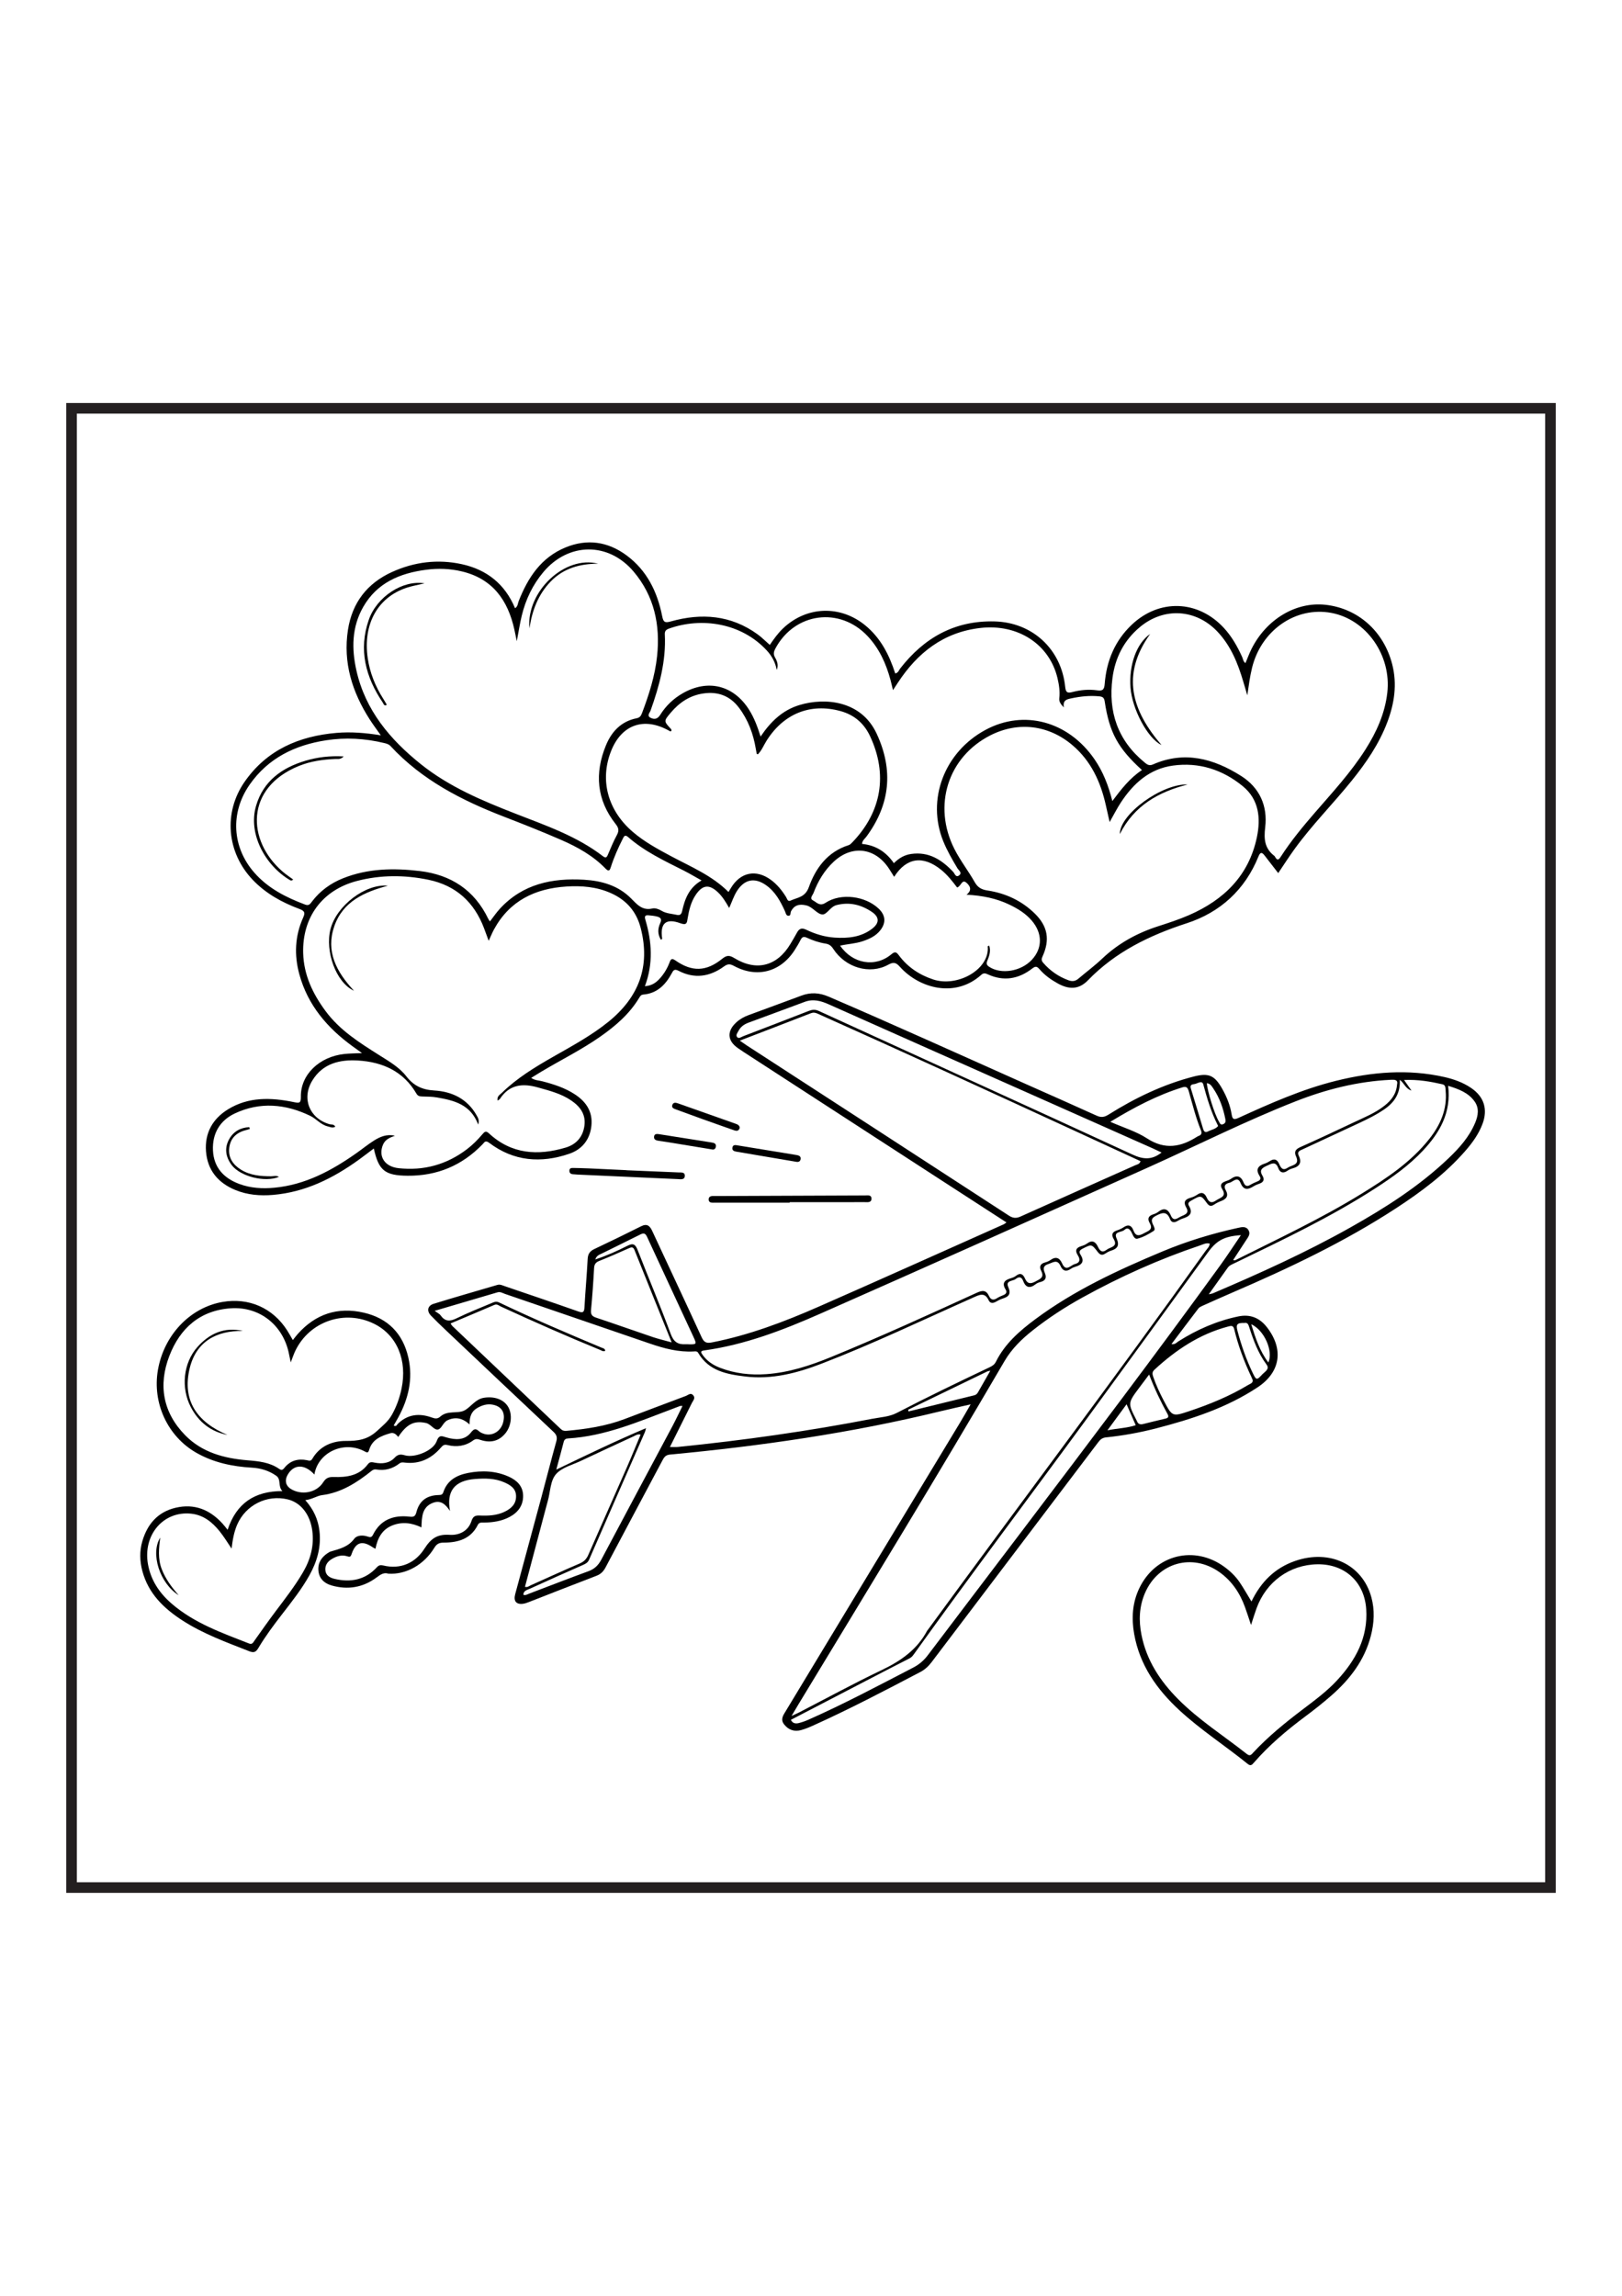 <?xml version="1.0" encoding="utf-8"?>
<!-- Generator: Adobe Illustrator 27.5.0, SVG Export Plug-In . SVG Version: 6.00 Build 0)  -->
<svg xmlns="http://www.w3.org/2000/svg" xmlns:xlink="http://www.w3.org/1999/xlink" viewBox="0 0 612 612" width="595" height="842" preserveAspectRatio="xMidYMid meet" data-scaled="true">
<g>
	<path d="M379.76,334.105c-7.933-5.136-15.633-10.116-23.327-15.105c-25.238-16.363-50.474-32.728-75.709-49.095
		c-0.762-0.494-1.51-1.012-2.259-1.526c-4.101-2.816-4.293-6.497-0.503-9.879c1.305-1.165,2.836-1.988,4.456-2.591
		c6.637-2.474,13.307-4.859,19.936-7.356c3.514-1.324,6.808-1.121,10.284,0.372c25.291,10.86,50.343,22.256,75.487,33.445
		c8.548,3.804,17.11,7.576,25.628,11.447c1.663,0.756,2.875,0.635,4.466-0.364c10.05-6.311,20.665-11.427,32.215-14.394
		c5.637-1.448,7.851-0.449,10.721,4.637c1.709,3.028,3.015,6.238,3.554,9.672c0.31,1.974,0.944,2.049,2.618,1.286
		c11.988-5.465,24.022-10.826,36.883-14c13.49-3.329,27.053-4.495,40.761-1.401c3.57,0.806,6.988,2.03,10.042,4.084
		c4.907,3.299,6.422,8.015,4.372,13.542c-1.444,3.893-3.846,7.195-6.55,10.295c-7.544,8.649-16.65,15.426-26.192,21.643
		c-19.482,12.694-40.41,22.596-61.713,31.764c-3.835,1.65-7.644,3.363-11.454,5.073c-0.479,0.215-1.002,0.5-1.309,0.901
		c-3.356,4.389-6.673,8.808-10.168,13.442c1.385,0.231,1.956-0.608,2.642-1.043c6.97-4.419,14.409-7.679,22.513-9.383
		c4.606-0.968,8.176,0.528,10.992,4.217c6.261,8.2,4.997,16.788-3.62,22.499c-11.67,7.734-24.803,12.002-38.212,15.474
		c-6.245,1.617-12.603,2.772-19.031,3.429c-1.32,0.135-2.084,0.739-2.851,1.752c-20.955,27.682-41.945,55.338-62.913,83.01
		c-1.175,1.551-2.535,2.825-4.264,3.732c-13.434,7.045-26.868,14.091-40.71,20.318c-1.405,0.632-2.855,1.21-4.339,1.609
		c-2.517,0.676-4.657-0.06-6.31-2.107c-1.577-1.952-0.351-3.543,0.647-5.192c21.906-36.232,43.805-72.468,65.698-108.709
		c1.26-2.086,2.447-4.217,3.984-6.872c-4.206,0.961-7.878,1.751-11.526,2.64c-33.534,8.173-67.593,13.076-101.917,16.295
		c-1.585,0.149-2.175,0.95-2.789,2.106c-7.165,13.477-14.363,26.936-21.495,40.431c-0.807,1.527-1.785,2.555-3.446,3.188
		c-8.487,3.232-16.931,6.58-25.395,9.872c-0.758,0.295-1.544,0.593-2.342,0.694c-2.537,0.321-3.632-1.015-2.929-3.627
		c3.278-12.191,6.602-24.369,9.883-36.559c1.889-7.016,3.679-14.059,5.627-21.058c0.427-1.533,0.125-2.498-1.006-3.562
		c-13.641-12.829-27.245-25.697-40.849-38.565c-1.848-1.749-3.682-3.516-5.448-5.348c-1.655-1.717-1.283-3.733,1.023-4.445
		c7.983-2.466,16.019-4.762,24.035-7.118c1.042-0.306,1.961,0.187,2.895,0.506c9.198,3.141,18.409,6.243,27.574,9.477
		c1.778,0.627,2.301,0.41,2.404-1.536c0.323-6.08,0.895-12.147,1.205-18.228c0.097-1.9,0.827-2.954,2.507-3.748
		c5.913-2.794,11.795-5.655,17.64-8.588c2.229-1.118,3.291-0.232,4.21,1.75c6.192,13.351,12.484,26.656,18.615,40.035
		c0.88,1.921,1.738,2.441,3.85,2.03c14.007-2.731,27.252-7.751,40.238-13.451c23.369-10.257,46.642-20.734,69.953-31.125
		C378.981,334.689,379.183,334.501,379.76,334.105z M528.156,280.287c0.273,5.129-2.022,8.49-5.742,11.071
		c-3.076,2.133-6.421,3.767-9.797,5.343c-6.995,3.267-13.997,6.518-21.001,9.764c-1.08,0.501-2.356,0.848-1.57,2.491
		c1.23,2.571,0.309,4.045-2.322,4.747c-0.692,0.185-1.39,0.497-1.973,0.909c-1.6,1.13-2.831,0.674-3.432-0.982
		c-0.975-2.686-2.495-1.762-4.216-0.965c-1.703,0.789-3.128,1.54-1.796,3.741c0.913,1.508,0.511,2.532-1.19,3.094
		c-0.771,0.255-1.533,0.599-2.224,1.025c-2.071,1.274-3.661,1.477-4.801-1.269c-1.162-2.8-2.843-0.409-4.252-0.106
		c-1.442,0.31-2.282,1.161-1.386,2.739c1.315,2.317,0.184,3.452-1.929,4.224c-0.846,0.309-1.664,0.752-2.415,1.254
		c-1.128,0.754-1.87,0.623-2.708-0.528c-2.238-3.079-2.324-3.022-5.877-1.007c-0.913,0.518-1.533,0.98-0.883,2.079
		c1.571,2.658,0.217,3.894-2.224,4.665c-0.773,0.244-1.524,0.611-2.222,1.027c-1.181,0.703-2.221,0.519-2.698-0.707
		c-1.248-3.205-3.068-2.5-5.437-1.262c-1.672,0.874-1.718,1.708-1.063,3.165c0.352,0.783,1.088,2,0.288,2.51
		c-1.893,1.208-3.943,2.361-6.09,2.909c-1.325,0.338-1.771-1.576-2.382-2.614c-0.702-1.191-1.527-1.663-2.563-0.681
		c-1.063,1.007-4.183,0.475-2.968,3.17c1.221,2.706,0.368,3.923-2.161,4.692c-0.769,0.234-1.491,0.678-2.176,1.117
		c-1.185,0.76-1.954,0.366-2.748-0.666c-2.341-3.04-2.334-2.945-5.721-1.239c-1.223,0.616-1.433,1.257-0.767,2.3
		c1.583,2.481,0.573,3.79-1.941,4.511c-0.604,0.173-1.211,0.443-1.728,0.798c-1.744,1.199-3.053,0.813-3.884-1.061
		c-1.207-2.722-2.886-1.3-4.643-0.735c-1.999,0.643-1.945,1.794-1.286,3.336c0.756,1.769,0.297,2.945-1.669,3.433
		c-0.608,0.151-1.248,0.396-1.733,0.777c-2.244,1.762-3.829,1.413-4.835-1.322c-0.591-1.605-1.742-1.416-2.781-0.589
		c-1.084,0.863-3.895,0.495-2.777,3.029c1.113,2.524,0.26,3.631-2.076,4.337c-0.946,0.286-1.837,0.789-2.709,1.274
		c-1.058,0.589-2.086,0.503-2.575-0.552c-1.518-3.276-3.544-2.13-5.919-1.074c-19.003,8.447-37.766,17.453-57.189,24.926
		c-9.224,3.549-18.733,6.045-28.75,4.832c-6.916-0.838-13.79-2.067-17.769-8.9c-0.414-0.711-1.072-0.584-1.683-0.549
		c-5.746,0.333-11.172-1.127-16.525-2.959c-18.214-6.236-36.422-12.491-54.637-18.725c-0.928-0.317-1.83-0.925-2.875-0.619
		c-7.626,2.234-15.247,4.486-23.719,6.982c1.133,0.843,1.861,1.159,2.25,1.712c1.675,2.384,3.516,2.341,6.011,1.115
		c4.314-2.121,8.805-3.883,13.239-5.755c0.871-0.368,1.649-0.786,2.792-0.24c12.704,6.075,25.653,11.6,38.637,17.042
		c0.558,0.234,1.403,0.301,1.399,1.246c-0.783,0.322-1.325-0.138-1.872-0.363c-12.605-5.172-25.074-10.656-37.446-16.361
		c-0.779-0.359-1.439-1.085-2.505-0.627c-5.455,2.345-10.934,4.637-16.503,6.989c0.344,0.511,0.457,0.767,0.643,0.944
		c13.645,12.955,27.301,25.898,40.931,38.869c0.674,0.641,1.317,0.783,2.193,0.703c7.442-0.68,14.797-1.769,21.835-4.428
		c7.73-2.921,15.455-5.857,23.197-8.748c0.851-0.318,1.76-1.331,2.71-0.29c1,1.096,0.007,2.015-0.457,2.947
		c-2.735,5.489-5.479,10.974-8.292,16.603c1.223,0,2.131,0.078,3.022-0.011c24.605-2.478,49.069-5.937,73.352-10.628
		c3.108-0.6,6.377-0.727,9.24-2.216c11.526-5.992,23.235-11.608,34.96-17.191c1.009-0.48,1.887-1.019,2.41-2.074
		c3.373-6.806,8.9-11.627,14.853-16.052c14.708-10.933,31.186-18.548,47.976-25.574c9.242-3.868,18.791-6.775,28.572-8.912
		c1.366-0.298,3.002-0.721,3.938,0.901c0.833,1.444-0.16,2.595-0.9,3.733c-1.609,2.473-3.229,4.939-4.921,7.523
		c0.451,0.043,0.653,0.129,0.78,0.065c16.08-8.048,32.389-15.672,47.724-25.124c9.378-5.78,18.574-11.861,25.518-20.639
		c4.167-5.268,6.81-11.166,6.17-18.114c-0.087-0.947,0.082-2.212-1.183-2.499c-4.628-1.049-9.291-1.867-14.516-1.624
		c1.043,1.483,1.785,2.537,2.809,3.992C530.291,283.633,529.924,281.665,528.156,280.287z M456.456,342.079
		c-1.376-0.362-2.539,0.318-3.699,0.708c-15.359,5.168-30.091,11.77-44.27,19.598c-6.609,3.649-12.933,7.752-18.856,12.448
		c-4.153,3.293-7.899,6.929-10.614,11.578c-25.334,43.375-51.554,86.218-77.575,129.18c-0.821,1.355-1.62,2.724-2.787,4.688
		c1.38-0.644,2.106-0.953,2.805-1.314c10.411-5.368,20.702-10.987,31.268-16.03c7.145-3.411,13.267-7.656,17.07-14.766
		c0.127-0.237,0.326-0.436,0.487-0.656c34.773-47.613,70.323-94.655,104.581-142.645C455.475,344.015,456.36,343.29,456.456,342.079
		z M527.12,282.15c0.461-1.932-0.904-1.928-2.409-1.855c-12.384,0.601-24.244,3.571-35.73,8.074
		c-19.124,7.498-37.458,16.772-56.182,25.169c-41.019,18.395-82.042,36.784-123.172,54.931c-14.127,6.233-28.557,11.8-44.021,13.929
		c-1.466,0.202-1.111,0.803-0.578,1.574c1.663,2.406,3.996,3.946,6.672,4.975c5.611,2.158,11.438,2.805,17.41,2.387
		c8.544-0.597,16.564-3.224,24.401-6.436c18.573-7.613,36.831-15.948,55.083-24.29c2.083-0.952,3.511-1.025,4.546,1.215
		c0.67,1.449,1.631,1.771,3.027,0.863c0.755-0.491,1.612-0.839,2.451-1.182c1.063-0.435,1.41-1.127,0.798-2.119
		c-1.509-2.447-0.332-3.564,1.978-4.229c0.69-0.199,1.411-0.485,1.964-0.925c1.644-1.306,2.67-0.583,3.358,0.983
		c0.909,2.068,2.095,2.195,4.003,1.145c1.69-0.93,3.409-1.487,2.156-3.934c-0.819-1.601-0.43-2.733,1.432-3.23
		c0.694-0.185,1.407-0.466,1.986-0.878c2.067-1.472,3.487-0.943,4.469,1.278c1.459,3.299,3.201,0.612,4.816,0.204
		c2.01-0.508,2.036-1.822,1.107-3.274c-1.254-1.958-0.547-2.951,1.453-3.536c0.69-0.202,1.404-0.485,1.973-0.91
		c2.01-1.503,3.271-0.701,4.177,1.261c0.726,1.574,1.655,2.338,3.286,1.054c1.349-1.062,4.405-1.045,2.613-4.077
		c-0.995-1.683-0.475-2.628,1.275-3.212c0.856-0.286,1.721-0.652,2.459-1.159c1.818-1.249,3.029-0.732,3.743,1.189
		c0.85,2.286,2.173,2.067,3.956,1.055c1.575-0.893,3.645-1.291,2.177-3.848c-0.914-1.592-0.543-2.698,1.281-3.275
		c0.685-0.217,1.392-0.516,1.951-0.955c2.271-1.783,3.754-0.957,4.754,1.384c1.03,2.411,2.424,1.015,3.71,0.393
		c1.405-0.679,3.428-1.12,2.092-3.416c-1.222-2.1-0.433-3.097,1.649-3.687c0.863-0.245,1.735-0.625,2.466-1.138
		c1.726-1.212,2.835-0.643,3.61,1.077c0.779,1.728,1.766,2.322,3.53,1.078c1.512-1.067,4.119-1.387,2.34-4.216
		c-1.016-1.615-0.349-2.471,1.248-3.007c0.686-0.23,1.4-0.485,1.98-0.897c2.217-1.575,3.801-1.171,4.818,1.374
		c0.497,1.244,1.261,1.644,2.519,0.88c0.85-0.516,1.774-0.923,2.697-1.301c1.033-0.424,1.487-1.005,0.808-2.063
		c-1.663-2.59-0.459-3.907,2.046-4.7c0.599-0.19,1.179-0.495,1.708-0.84c1.61-1.05,2.778-0.942,3.631,0.999
		c0.58,1.319,1.285,2.763,3.217,1.442c1.579-1.08,4.698-0.941,3.148-4.313c-0.822-1.79-0.103-2.704,1.671-3.492
		c6.722-2.986,13.383-6.112,20.03-9.261c4.015-1.902,8.179-3.549,11.709-6.351C524.913,288.07,526.816,285.719,527.12,282.15z
		 M279.126,265.524c1.127,0.772,1.929,1.347,2.757,1.884c32.926,21.358,65.862,42.7,98.759,64.102
		c1.554,1.011,2.753,1.12,4.441,0.359c14.403-6.496,28.852-12.891,43.276-19.343c0.695-0.311,1.633-0.373,1.976-1.538
		c-8.061-3.715-16.135-7.438-24.21-11.158c-32.496-14.969-65.005-29.908-97.67-44.506c-0.89-0.398-1.603-0.492-2.548-0.124
		C297.119,258.627,288.308,261.994,279.126,265.524z M298.406,521.734c0.646,1.353,1.789,1.518,2.992,1.214
		c1.226-0.309,2.437-0.735,3.594-1.247c13.463-5.955,26.445-12.878,39.508-19.642c2.246-1.163,4.032-2.662,5.547-4.667
		c11.723-15.512,23.503-30.98,35.245-46.477c25.294-33.384,50.582-66.772,75.166-100.685c2.647-3.652,5.098-7.446,7.748-11.333
		c-6.357,0.442-9.173,2.022-12.423,6.493c-15.168,20.87-30.334,41.742-45.569,62.563c-21.781,29.766-44.014,59.199-65.505,89.178
		c-0.439,0.613-0.888,1.083-1.567,1.429c-4.693,2.389-9.371,4.808-14.046,7.234C318.872,511.097,308.653,516.411,298.406,521.734z
		 M198.078,471.564c0.989,0.269,1.542-0.3,2.162-0.576c6.137-2.735,12.233-5.563,18.412-8.197c1.646-0.702,2.623-1.674,3.323-3.277
		c4.832-11.065,9.754-22.091,14.603-33.149c1.765-4.025,3.409-8.103,5.136-12.223c-1.176-0.29-1.847,0.276-2.549,0.6
		c-6.679,3.079-13.355,6.164-20.004,9.306c-3.198,1.512-7.088,2.472-9.295,4.918c-2.293,2.541-2.181,6.788-3.195,10.268
		c-0.279,0.959-0.524,1.928-0.78,2.893C203.288,451.93,200.687,461.733,198.078,471.564z M456.085,361.207
		c1.004-0.225,1.272-0.243,1.505-0.343c17.638-7.517,35.1-15.405,51.831-24.813c13.257-7.454,26.056-15.581,37.124-26.141
		c4.093-3.905,7.847-8.102,10.065-13.428c1.134-2.724,1.582-5.502-0.258-8.059c-2.379-3.306-5.962-4.625-9.951-5.857
		c1.227,10.124-3.164,17.658-9.454,24.386c-5.252,5.618-11.482,10.05-17.9,14.2c-16.903,10.928-35.056,19.521-53.125,28.267
		c-0.981,0.475-2.019,0.83-2.691,1.775C460.972,354.373,458.702,357.543,456.085,361.207z M472.679,393.641
		c-0.164-0.411-0.281-0.757-0.436-1.085c-2.772-5.841-5.027-11.872-6.552-18.157c-0.396-1.633-1.288-1.3-2.43-0.996
		c-10.74,2.853-19.626,8.833-27.68,16.26c-0.932,0.86-0.811,1.636-0.459,2.663c1.064,3.104,2.438,6.063,3.96,8.96
		c3.217,6.122,3.227,6.147,9.756,3.963c7.682-2.57,15.152-5.632,22.109-9.832C471.657,394.987,472.72,394.763,472.679,393.641z
		 M438.276,307.727c-1.213-0.57-2.261-1.087-3.327-1.561c-15.43-6.86-30.863-13.716-46.296-20.571
		c-25.306-11.241-50.62-22.464-75.909-33.744c-3.003-1.34-5.911-2.168-9.171-0.937c-7.047,2.661-14.138,5.208-21.195,7.845
		c-1.555,0.581-2.921,1.504-3.711,3.046c-0.394,0.769-1.223,1.668-0.483,2.438c0.629,0.653,1.54-0.123,2.258-0.397
		c8.226-3.139,16.44-6.307,24.644-9.502c1.312-0.511,2.416-0.677,3.847-0.021c39.46,18.067,78.981,36,118.387,54.183
		C431.332,310.356,434.572,310.642,438.276,307.727z M209.893,427.337c11.449-5.492,22.336-10.77,33.851-15.633
		c-0.215,0.799-0.263,1.144-0.397,1.45c-7.026,16.049-14.071,32.09-21.069,48.151c-0.493,1.132-1.299,1.554-2.345,2.012
		c-6.735,2.946-13.44,5.963-20.13,9.011c-0.966,0.44-2.297,0.684-2.338,2.234c0.879,0.3,1.495-0.168,2.142-0.413
		c7.469-2.832,14.908-5.745,22.414-8.475c2.299-0.836,3.724-2.23,4.851-4.36c8.88-16.77,17.857-33.488,26.779-50.235
		c1.332-2.5,2.533-5.069,3.865-7.747c-0.57,0-0.757-0.047-0.907,0.008c-1.023,0.375-2.035,0.777-3.055,1.161
		c-12.737,4.789-25.289,10.241-39.144,11.071c-0.933,0.056-1.478,0.351-1.728,1.338C211.844,420.231,210.92,423.531,209.893,427.337
		z M253.427,379.346c-4.871-12.077-9.466-23.418-14-34.784c-0.55-1.38-1.202-1.153-2.259-0.679
		c-3.641,1.633-7.294,3.248-11.004,4.714c-1.382,0.546-1.928,1.26-2.01,2.753c-0.287,5.257-0.653,10.513-1.15,15.753
		c-0.16,1.682,0.327,2.39,1.92,2.918c7.146,2.371,14.237,4.907,21.371,7.319C248.411,378.056,250.6,378.559,253.427,379.346z
		 M418.933,296.144c5.043,2.221,9.851,3.645,13.876,6.269c6.754,4.403,12.805,3.26,18.988-0.726
		c0.151-0.097,0.326-0.161,0.495-0.225c1.075-0.406,1.252-1.084,0.824-2.137c-1.949-4.795-3.177-9.823-4.602-14.783
		c-0.441-1.536-1.071-1.81-2.492-1.366C436.61,286.116,427.975,290.654,418.933,296.144z M224.605,348.066
		c4.436-1.462,8.308-3.217,12.077-5.133c2.221-1.128,3.047-0.624,3.902,1.572c4.113,10.567,8.548,21.011,12.476,31.644
		c1.142,3.092,2.787,4.091,5.718,3.897c0.361-0.024,0.726,0.022,1.089,0.028c2.98,0.048,3.074-0.001,1.792-2.775
		c-5.822-12.602-11.721-25.168-17.524-37.778c-0.703-1.527-1.418-1.447-2.702-0.795c-4.773,2.42-9.604,4.727-14.392,7.119
		C226.19,346.27,225.139,346.522,224.605,348.066z M433.577,391.483c-1.458,1.943-2.595,3.455-3.727,4.97
		c-4.343,5.811-4.343,5.811-1.02,12.284c0.041,0.08,0.095,0.156,0.124,0.241c0.394,1.169,1.218,1.455,2.348,1.176
		c2.807-0.693,5.613-1.395,8.43-2.047c1.065-0.246,1.354-0.711,0.808-1.705C437.979,401.739,435.669,396.953,433.577,391.483z
		 M342.657,404.752c0.047,0.215,0.094,0.43,0.142,0.646c8.258-2.03,16.515-4.065,24.777-6.078c0.687-0.167,1.105-0.569,1.432-1.141
		c1.496-2.621,2.994-5.242,4.66-8.156c-0.669,0.161-0.934,0.177-1.156,0.284C362.557,395.116,352.607,399.935,342.657,404.752z
		 M469.539,372.016c-2.771-0.071-3.285,0.516-2.612,3.04c1.448,5.435,3.286,10.731,5.728,15.807
		c1.333,2.772,1.503,2.857,3.583,0.601c0.926-1.005,2.958-1.983,1.655-3.737c-3.197-4.304-4.973-9.211-6.578-14.216
		C471.006,372.549,470.683,371.794,469.539,372.016z M459.614,297.729c-0.111-0.242-0.145-0.326-0.186-0.406
		c-2.465-4.868-3.993-10.05-5.422-15.298c-0.456-1.672-2.154-0.308-3.265-0.132c-0.852,0.135-1.872,0.207-1.421,1.657
		c1.584,5.091,3.094,10.205,4.644,15.307c0.267,0.879,0.729,1.481,1.774,0.943C457.047,299.126,458.631,298.922,459.614,297.729z
		 M417.85,412.515c3.984-0.787,7.34-0.821,10.675-1.927c-1.119-2.563-2.192-5.018-3.451-7.901
		C422.717,405.894,420.55,408.842,417.85,412.515z M455.36,281.575c0.189,3.059,2.941,11.833,4.538,14.429
		c0.35,0.568,0.523,1.468,1.562,1.057c0.94-0.371,1.067-1.022,0.88-1.965c-0.82-4.135-2.181-8.051-4.566-11.555
		C457.189,282.681,456.622,281.688,455.36,281.575z M478.573,386.944c1.91-4.379-1.538-12.18-6.471-14.449
		C473.702,377.73,475.299,382.596,478.573,386.944z"/>
	<path d="M141.044,306.211c-1.936,1.452-3.787,2.887-5.685,4.257c-9.725,7.014-20.196,12.222-32.372,13.249
		c-4.864,0.411-9.66,0.012-14.196-1.855c-6.492-2.672-10.519-7.434-11.063-14.575c-0.524-6.886,2.472-12.24,8.25-15.819
		c7.773-4.815,16.284-4.517,24.828-2.769c2.03,0.415,2.761,0.538,2.715-1.995c-0.152-8.308,6.955-15.165,16.471-16.154
		c1.948-0.203,3.917-0.206,6.59-0.336c-1.489-1.07-2.48-1.775-3.464-2.488c-9.601-6.964-17.007-15.578-20.187-27.27
		c-1.971-7.246-1.659-14.42,1.441-21.323c0.823-1.833,0.613-2.529-1.372-3.27c-6.606-2.465-12.713-5.817-17.655-11.008
		c-9.809-10.302-11.151-25.37-3.01-37.033c8.372-11.993,20.516-17.181,34.654-18.386c5.42-0.462,10.842-0.021,16.691,0.91
		c-1.59-2.265-2.941-4.054-4.149-5.935c-6.643-10.347-10.166-21.506-8.234-33.899c1.59-10.197,7.253-17.521,16.621-21.771
		c8.425-3.822,17.304-4.926,26.371-2.936c9.383,2.059,16.227,7.465,20.047,16.597c1.096-0.684,1.015-1.778,1.344-2.614
		c3.498-8.898,8.471-16.541,17.749-20.332c8.167-3.338,15.943-2.171,22.951,2.996c7.708,5.682,11.655,13.782,13.471,22.965
		c0.446,2.255,1.013,2.605,3.251,1.976c11.592-3.256,22.678-2.416,32.734,4.853c1.603,1.159,3.005,2.597,4.616,4.007
		c1.56-2.281,3.122-4.481,5.113-6.347c8.827-8.276,21.412-8.733,30.814-1.107c5.882,4.771,9.131,11.183,11.402,18.215
		c1.135-0.192,1.364-1.208,1.889-1.884c9.034-11.632,20.643-18.145,35.626-17.743c14.262,0.382,25.154,10.461,26.607,24.662
		c0.23,2.248,0.909,2.458,2.812,1.959c3.006-0.789,6.126-1.056,9.199-0.631c2.119,0.293,2.73-0.202,2.9-2.408
		c0.666-8.624,3.798-16.229,10.16-22.287c10.377-9.882,24.989-9.404,34.741,1.09c3.008,3.238,5.149,7.011,6.957,11.01
		c0.36,0.797,0.411,1.797,1.259,2.322c0.745-1.762,1.395-3.558,2.24-5.257c5.602-11.267,16.79-17.952,27.916-16.734
		c12.309,1.348,22.018,9.994,25.209,22.441c1.928,7.522,0.829,14.789-1.87,21.908c-3.099,8.173-7.973,15.271-13.418,22.02
		c-7.02,8.701-14.935,16.654-21.516,25.717c-2.131,2.935-4.084,5.999-6.205,9.132c-1.708-2.211-3.379-4.406-5.085-6.573
		c-0.885-1.124-1.58-1.664-2.356,0.261c-5.077,12.603-14.455,21.128-27.046,25.219c-14.099,4.58-26.922,10.804-37.309,21.537
		c-3.469,3.584-7.225,3.476-11.35,1.195c-2.581-1.427-4.932-3.097-6.854-5.31c-0.9-1.036-1.436-1.413-2.762-0.381
		c-5.137,4-10.785,5.011-16.857,2.219c-0.908-0.418-1.59-0.549-2.435,0.213c-9.766,8.795-23.297,5.194-30.704-3.05
		c-1.462-1.628-2.376-1.883-4.401-0.77c-6.98,3.835-16.123,1.116-20.749-6.006c-0.776-1.194-1.577-1.76-2.949-1.975
		c-2.428-0.379-4.768-1.181-6.995-2.211c-1.192-0.551-1.8-0.294-2.367,0.825c-0.696,1.375-1.489,2.709-2.331,4.001
		c-5.322,8.162-14.213,10.472-22.812,5.811c-1.48-0.802-2.38-0.805-3.775,0.214c-5.348,3.904-11.148,4.757-17.154,1.61
		c-1.649-0.864-2.01-0.008-2.605,1.085c-2.33,4.279-5.506,7.46-10.668,7.898c-0.901,0.077-1.207,0.657-1.582,1.28
		c-3.648,6.047-8.852,10.521-14.555,14.524c-7.085,4.974-14.839,8.808-22.249,13.226c-1.24,0.74-2.463,1.508-3.915,2.399
		c1.391,0.973,2.868,0.942,4.194,1.285c4.33,1.121,8.559,2.475,12.331,4.954c4.26,2.8,6.761,6.569,6.191,11.876
		c-0.562,5.24-3.568,8.881-8.343,10.515c-10.667,3.651-20.959,2.868-30.212-4.124c-1.483-1.12-1.811-0.173-2.503,0.543
		c-7.738,8.011-17.165,11.966-28.309,11.863C145.25,316.406,142.884,314.55,141.044,306.211z M187.727,288.137
		c-0.264-1.667,0.884-2.188,1.598-2.889c5.698-5.591,12.458-9.681,19.334-13.611c7.175-4.1,14.466-8.007,20.931-13.248
		c11.423-9.259,15.881-20.836,12.162-35.316c-1.612-6.274-5.394-10.57-11.225-13.182c-5.371-2.406-11.042-2.871-16.817-2.504
		c-11.824,0.752-21.4,5.358-27.295,16.141c-0.675,1.235-1.199,2.553-2.028,4.336c-0.692-1.877-1.205-3.296-1.738-4.708
		c-3.717-9.848-10.582-16.156-20.966-18.308c-9.022-1.87-18.09-1.885-27.027,0.451c-13.028,3.404-20.611,13.675-20.266,27.148
		c0.213,8.336,3.643,15.444,8.507,22.002c5.329,7.184,12.728,11.831,20.111,16.498c3.694,2.335,7.584,4.537,10.276,8.003
		c2.782,3.583,5.983,5.114,10.579,5.381c6.683,0.388,12.49,3.152,15.976,9.389c0.477,0.853,1.118,1.741,0.593,3.475
		c-2.865-7.665-9.162-9.131-15.617-10.251c-1.779-0.309-3.62-0.294-5.436-0.349c-0.948-0.029-1.686-0.104-2.257-1.085
		c-4.898-8.421-12.746-11.92-22.003-12.485c-6.896-0.421-13.316,1.06-17.284,7.562c-4.109,6.733-1.1,14.242,6.446,16.447
		c0.711,0.208,1.661-0.087,2.238,0.937c-1.014,0.647-1.922,0.118-2.814-0.088c-2.673-0.619-4.393-2.907-6.686-4.011
		c-9.264-4.462-18.888-5.356-28.398-0.89c-5.673,2.664-8.545,7.598-8.267,13.912c0.285,6.455,4.063,10.519,9.934,12.696
		c4.245,1.574,8.683,1.845,13.172,1.426c11.713-1.091,21.636-6.44,31.024-13.052c2.228-1.569,4.346-3.307,6.648-4.756
		c2.332-1.468,4.865-2.524,7.878-1.808c-1.922,0.689-3.694,1.409-4.526,3.44c-1.785,4.356,0.642,8.217,5.856,8.792
		c9.54,1.051,18.193-1.322,25.865-7.159c2.185-1.662,4.086-3.6,5.859-5.681c0.681-0.799,1.239-1.397,2.402-0.315
		c8.497,7.905,18.462,8.527,28.984,5.388c3.918-1.169,6.472-3.955,7.056-8.201c0.599-4.359-1.621-7.276-4.983-9.569
		c-3.827-2.611-8.239-3.699-12.621-4.931c-5.761-1.62-10.739-1.088-14.29,4.362C188.478,287.729,188.185,287.827,187.727,288.137z
		 M194.993,114.843c-0.417-2.003-0.653-3.207-0.919-4.405c-2.446-11.032-8.167-19.114-19.754-21.905
		c-4.474-1.078-9.016-1.229-13.542-0.636c-9.858,1.292-18.485,4.881-23.705,13.983c-4.359,7.601-4.45,15.808-2.578,24.081
		c3.378,14.929,12.635,25.917,24.223,35.213c10.773,8.642,23.348,13.887,36.07,18.844c11.328,4.414,22.881,8.394,32.689,15.922
		c1.094,0.84,1.447,0.492,1.904-0.594c1.057-2.508,2.109-5.032,3.4-7.422c0.869-1.609,0.659-2.654-0.47-4.084
		c-7.222-9.144-8.016-19.212-3.661-29.756c2.142-5.185,5.772-9.026,11.573-10.172c1.176-0.232,1.619-0.89,2.003-1.903
		c2.646-6.984,4.918-14.088,5.705-21.533c1.243-11.754-1.073-22.684-8.865-31.895c-9.512-11.244-24.595-11.065-34.051,0.2
		c-4.046,4.82-6.682,10.364-8.153,16.448C196.161,108.128,195.714,111.086,194.993,114.843z M418.677,183.075
		c-0.587-2.601-1.008-4.454-1.422-6.309c-1.966-8.803-5.549-16.688-12.6-22.686c-9-7.655-20.513-9.06-31.023-3.698
		c-15.986,8.156-21.794,26.504-13.542,42.817c2.221,4.39,5.275,8.278,7.684,12.54c1.183,2.093,2.649,2.816,4.869,3.153
		c6.821,1.037,12.872,3.865,17.822,8.717c4.884,4.787,5.743,9.894,2.902,16.133c-0.431,0.946-0.503,1.564,0.225,2.401
		c2.623,3.018,5.765,5.217,9.524,6.6c1.437,0.528,2.604,0.401,3.769-0.588c2.978-2.528,6.134-4.864,8.962-7.548
		c6.061-5.753,13.127-9.644,21.03-12.197c3.972-1.283,7.964-2.578,11.783-4.245c13.134-5.735,22.543-14.878,25.58-29.379
		c1.512-7.218,0.779-14.235-5.292-19.223c-7.601-6.246-16.538-9.152-26.415-7.792c-8.815,1.214-14.887,6.727-19.604,13.896
		C421.503,177.834,420.334,180.168,418.677,183.075z M286.981,150.818c3.851-5.732,8.361-9.984,14.648-11.886
		c9.679-2.928,23.344-1.716,29.162,10.827c6.361,13.714,5.103,26.609-3.859,38.78c-0.62,0.841-1.609,1.496-1.674,2.778
		c5.144,0.482,9.078,3.003,12.011,7.267c1.928-1.918,3.987-3.124,6.534-3.482c6.658-0.936,11.528,2.189,15.838,6.751
		c0.587,0.621,0.961,2.253,2.194,1.37c1.383-0.99-0.112-1.932-0.589-2.732c-1.956-3.281-3.875-6.576-5.317-10.12
		c-6.421-15.777,0.37-33.704,15.924-42.078c14.486-7.799,31.248-3.242,41.112,11.086c3.236,4.701,5.255,9.888,6.736,15.766
		c3.388-4.513,6.646-8.7,11.172-11.687c-9.091-8.294-12.28-14.127-14.056-25.896c-0.212-1.407-0.764-1.786-2.034-1.914
		c-3.572-0.358-7.077,0.005-10.559,0.756c-1.58,0.341-3.285,0.572-2.829,3.434c-1.278-1.356-1.85-2.192-1.707-3.515
		c0.277-2.554-0.097-5.087-0.69-7.568c-3.063-12.817-15-20.549-29.167-18.892c-13.878,1.623-23.692,9.373-31.106,20.716
		c-0.513,0.785-1.031,1.566-1.797,2.728c-0.402-1.666-0.647-2.8-0.951-3.918c-1.668-6.127-4.224-11.792-8.642-16.479
		c-10.491-11.13-27.418-8.891-34.708,4.579c-0.632,1.168-0.976,2.158-0.191,3.511c0.779,1.342,1.379,2.907,0.629,4.686
		c-0.514-2.861-1.826-5.261-3.748-7.344c-9.648-10.457-24.726-12.618-36.939-8.234c-1.09,0.391-1.601,0.932-1.538,2.163
		c0.516,10.006-2.056,19.437-5.372,28.738c-0.298,0.835-1.575,1.994,0.085,2.772c1.498,0.702,2.612,0.356,3.591-1.207
		c2.099-3.355,4.923-6.049,8.377-8.04c9.599-5.533,19.346-3.076,25.189,6.289C284.551,143.77,285.768,146.974,286.981,150.818z
		 M470.626,135.253c-0.511-1.728-1.022-3.456-1.532-5.185c-2.021-6.848-4.64-13.374-9.63-18.712
		c-8.124-8.69-20.283-9.446-29.383-1.829c-6.024,5.043-9.332,11.593-10.334,19.223c-1.667,12.693,1.975,23.518,12.082,31.804
		c0.893,0.732,1.717,1.434,3.143,0.805c11.955-5.273,22.976-2.226,33.323,4.324c6.983,4.42,10.055,11.312,9.072,19.408
		c-0.535,4.412-0.202,7.917,3.419,10.707c0.139,0.107,0.244,0.273,0.331,0.431c0.857,1.564,1.411,1.037,2.186-0.162
		c3.805-5.888,8.258-11.28,12.843-16.571c6.661-7.687,13.583-15.17,19.06-23.803c4.177-6.584,7.339-13.554,8.24-21.417
		c1.613-14.071-7.866-27.628-21.118-30.108c-13.368-2.502-26.37,6.457-29.89,20.607
		C471.587,128.197,471.155,131.678,470.626,135.253z M184.858,220.558c1.32-1.698,2.42-3.341,3.743-4.779
		c8.621-9.377,19.757-11.665,31.822-10.944c6.569,0.393,12.795,2.152,17.609,6.968c2.328,2.329,4.283,4.769,8.15,3.868
		c1.021-0.238,2.415,0.248,3.377,0.831c1.789,1.085,3.76,1.125,5.679,1.554c1.466,0.328,1.879-0.239,2.169-1.545
		c1.012-4.559,2.665-8.773,7.301-11.413c-2.457-1.369-4.551-2.631-6.727-3.73c-7.299-3.686-14.73-7.153-20.954-12.61
		c-1.314-1.152-1.646-0.179-2.11,0.737c-1.724,3.408-3.266,6.891-4.431,10.537c-0.329,1.03-0.662,1.986-1.953,0.648
		c-4.755-4.929-10.646-8.198-16.825-10.889c-7.074-3.08-14.255-5.927-21.455-8.706c-15.997-6.174-31.034-13.858-42.893-26.668
		c-0.666-0.72-1.488-0.937-2.39-1.155c-7.243-1.751-14.56-2.172-21.919-1.038c-11.778,1.815-21.868,6.711-28.86,16.732
		c-7.399,10.604-6.621,23.648,1.774,33.209c5.199,5.921,11.959,9.332,19.184,12.044c1.465,0.55,1.941-0.341,2.602-1.206
		c3.058-4,6.988-6.844,11.641-8.71c9.394-3.767,19.176-3.908,29-2.744c11.74,1.391,20.605,7.157,25.827,18.02
		C184.366,219.872,184.583,220.136,184.858,220.558z M285.942,157.526c-0.277-0.139-0.416-0.167-0.426-0.221
		c-0.126-0.622-0.24-1.246-0.345-1.872c-0.947-5.636-2.868-10.872-6.337-15.475c-3.385-4.492-7.879-6.185-13.404-5.404
		c-5.144,0.727-9.107,3.417-12.377,7.293c-2.655,3.146-2.643,3.15,0.154,6.165c0.141,0.151,0.123,0.45,0.164,0.62
		c-0.455,0.404-0.714,0.097-1.023-0.075c-9.418-5.242-17.88-2.215-21.809,7.796c-4.3,10.955-1.222,22.344,8.242,30.447
		c4.381,3.75,9.407,6.473,14.464,9.173c7.474,3.99,15.405,7.256,21.625,13.481c0.371-0.612,0.649-1.067,0.924-1.525
		c3.568-5.953,9.472-7.163,15.063-3.064c2.38,1.745,4.194,3.999,5.743,6.493c0.387,0.623,0.589,1.854,1.668,1.347
		c2.602-1.222,5.529-1.177,6.93-5.104c2.569-7.207,7.074-13.322,15.011-15.816c0.558-0.175,1.041-0.706,1.471-1.155
		c10.988-11.477,13.331-25.559,6.624-39.921c-2.281-4.884-5.976-8.092-11.245-9.524c-11.312-3.075-21.435,0.996-27.86,11.258
		C288.126,154.155,287.384,156.106,285.942,157.526z M361.13,207.748c-1.861-2.447-3.708-4.802-6.061-6.695
		c-6.846-5.508-13.079-4.591-17.699,2.68c-0.692-1.101-1.341-2.185-2.04-3.236c-5.199-7.816-13.911-8.859-20.746-2.489
		c-3.531,3.29-5.941,7.324-7.625,11.795c-0.329,0.873-1.641,2.085-0.201,2.822c1.39,0.711,2.489,2.377,4.765,0.884
		c5.761-3.781,14.985-2.557,20.007,2.223c2.643,2.516,2.849,5.383,0.56,8.237c-1.721,2.146-4.095,3.22-6.636,4.068
		c-2.719,0.907-5.606,1.014-8.47,1.654c4.689,6.875,13.273,8.328,19.31,3.283c1.389-1.161,1.898-0.924,2.852,0.355
		c3.301,4.429,7.665,7.36,12.924,9.107c9.226,3.066,21.469-3.8,20.609-12.513c-0.004-0.042,0.27-0.111,0.567-0.227
		c0.675,2.04,0.021,3.901-0.723,5.698c-0.428,1.035-0.282,1.61,0.659,2.243c4.501,3.026,12.083,1.805,16.201-2.672
		c4.017-4.367,3.984-10.004-0.126-14.774c-2.298-2.667-5.237-4.454-8.374-5.965c-4.958-2.387-10.244-3.431-16.211-3.757
		c2.57-1.924,0.909-3.732-0.091-4.565C362.907,204.509,362.635,207.33,361.13,207.748z M243.327,244.988
		c2.869-0.188,4.509-1.585,5.948-3.266c1.489-1.739,2.619-3.706,3.415-5.858c0.44-1.188,0.894-1.465,2.136-0.6
		c6.279,4.372,11.623,4.264,17.674-0.624c1.767-1.427,2.801-1.334,4.599-0.236c8.319,5.078,16.122,3.038,21.131-5.344
		c0.839-1.404,1.683-2.807,2.458-4.245c0.829-1.538,1.773-1.967,3.513-1.128c3.369,1.624,6.954,2.726,10.711,2.968
		c5.077,0.326,10.047-0.138,14.239-3.42c2.77-2.168,2.652-4.394-0.283-6.342c-4.03-2.675-8.371-3.743-13.225-2.508
		c-2.371,0.603-3.643,3.645-5.356,3.538c-2-0.126-3.596-2.796-5.99-3.397c-2.792-0.701-4.647-0.034-5.813,2.15
		c-0.321,0.601-0.01,1.742-0.957,1.75c-0.973,0.008-1.064-1.109-1.388-1.82c-1.712-3.755-3.666-7.334-7.162-9.769
		c-4.262-2.969-8.094-2.163-10.895,2.21c-1.213,1.895-1.88,4.049-2.956,6.427c-1.306-2.276-2.478-4.205-4.118-5.791
		c-3.39-3.277-5.955-3.015-8.594,0.989c-1.738,2.636-2.443,5.649-2.956,8.711c-0.27,1.609-0.267,2.771-2.759,1.852
		c-5.472-2.019-7.713,0.063-6.858,5.8c0.015,0.102-0.222,0.241-0.438,0.461c-1.35-2.062-1.231-4.254-0.315-6.246
		c0.744-1.618,0.138-2.198-1.174-2.541c-1.043-0.273-2.14-0.358-3.219-0.463c-1.208-0.117-1.593,0.302-1.21,1.592
		C245.942,228.104,246.551,236.4,243.327,244.988z"/>
	<path d="M85.884,450.041c3.307-9.966,10.128-14.621,20.671-14.597c-1.787-1.816-0.368-4.401-2.322-5.777
		c-2.739-1.928-5.834-2.869-9.182-3.061c-7.336-0.42-14.394-1.898-20.876-5.56c-10.877-6.144-16.773-18.774-14.588-31.316
		c2.289-13.138,12.091-23.472,24.307-25.625c9.922-1.749,19.003,2.213,24.427,10.68c0.733,1.144,1.38,2.343,2.171,3.694
		c0.679-0.846,1.26-1.645,1.916-2.376c6.729-7.503,15.06-10.222,24.858-7.961c9.113,2.103,14.786,7.909,16.819,16.996
		c1.788,7.99,0.034,15.508-3.857,22.594c-0.546,0.995-1.117,1.977-1.685,2.979c1.052,0.522,1.159-0.239,1.491-0.569
		c3.729-3.709,8.144-4.154,12.847-2.471c1.351,0.483,2.201,0.608,3.351-0.408c2.605-2.3,6.382-0.984,8.859-2.167
		c2.467-1.179,4.162-4.307,7.453-4.845c3.989-0.652,7.489,0.607,9.148,3.353c1.708,2.825,1.289,7.192-0.958,9.991
		c-2.377,2.96-5.586,3.844-9.534,2.511c-1.006-0.34-1.726-0.482-2.72,0.251c-2.87,2.115-6.176,2.571-9.593,1.731
		c-1.171-0.288-1.704-0.02-2.469,0.876c-3.573,4.187-8.059,6.393-13.69,5.732c-0.738-0.087-1.369-0.179-2.04,0.343
		c-2.561,1.993-5.469,2.784-8.693,2.256c-0.677-0.111-1.185,0.038-1.739,0.48c-5.569,4.441-11.407,8.253-18.754,9.199
		c-1.969,0.254-3.785,1.62-6.317,1.883c3.146,3.51,4.851,7.316,5.351,11.65c0.696,6.027-0.898,11.517-3.8,16.72
		c-2.935,5.26-6.663,9.964-10.331,14.707c-3.171,4.1-6.269,8.256-8.924,12.708c-0.903,1.514-1.676,1.909-3.424,1.222
		c-8.622-3.393-17.35-6.538-25.196-11.605c-7.045-4.549-12.841-10.128-15.122-18.564c-1.018-3.766-1.135-7.557-0.044-11.308
		c1.887-6.49,5.851-11.084,12.6-12.664c7.035-1.647,12.87,0.71,17.644,5.965C84.542,448.351,85.084,449.069,85.884,450.041z
		 M109.703,386.896c-0.269-1.284-0.463-2.154-0.632-3.028c-2.095-10.891-10.995-18.132-22.018-17.376
		c-11.586,0.795-19.126,7.514-23.15,17.95c-4.257,11.04-2.442,21.356,5.98,29.948c6.376,6.505,14.705,8.711,23.5,9.437
		c4.19,0.346,8.35,0.734,11.934,3.23c0.857,0.597,1.308,0.482,1.969-0.348c2.19-2.751,5.119-3.597,8.517-2.922
		c0.794,0.158,1.444,0.496,2.051-0.543c2.812-4.815,7.556-6.738,12.647-6.713c4.529,0.022,8.159-0.469,11.735-3.755
		c2.065-1.898,4.183-3.558,5.582-6.025c1.764-3.111,2.956-6.437,3.682-9.918c2.245-10.76-1.719-20.179-10.232-24.441
		c-11.122-5.569-24.469-1.039-29.855,10.161C110.805,383.818,110.377,385.17,109.703,386.896z M87.371,457.134
		c-1.504-2.25-2.869-4.49-4.511-6.533c-2.814-3.501-6.169-6.185-10.84-6.647c-10.425-1.032-18.144,8.059-16.191,19.057
		c1.082,6.093,4.336,10.914,8.932,14.887c8.501,7.351,18.916,11.004,29.147,15.018c1.256,0.493,1.566-0.304,2.095-1.047
		c2.582-3.624,5.133-7.273,7.805-10.831c3.655-4.868,7.412-9.66,10.493-14.927c2.879-4.921,4.314-10.17,3.499-15.917
		c-0.854-6.026-4.352-10.447-9.244-11.622c-7.844-1.885-15.85,2.125-19.06,9.516C88.253,450.946,87.768,453.96,87.371,457.134z
		 M118.629,429.2c-3.705-4.047-7.794-3.982-10.134,0.163c-1.15,2.037-0.703,4.044,1.163,5.223c4.045,2.557,9.721,1.537,12.261-2.427
		c1.015-1.584,1.989-2.082,3.913-2.025c4.898,0.145,9.706-0.428,12.97-4.824c0.769-1.036,1.617-0.784,2.648-0.586
		c2.708,0.522,5.467,0.231,7.371-1.794c1.323-1.407,2.304-1.447,3.96-0.979c3.731,1.056,10.657-1.712,11.968-5.299
		c0.936-2.56,1.92-1.97,3.661-1.462c3.366,0.981,6.899,1.202,9.272-1.829c1.287-1.643,1.915-1.513,3.181-0.393
		c0.459,0.406,1.09,0.665,1.685,0.862c3.158,1.044,6.409-0.889,7.299-4.304c0.94-3.606-0.511-6.047-3.981-6.685
		c-2.181-0.401-4.121,0.26-5.962,1.367c-2.14,1.287-2.754,3.362-2.741,6.077c-2.694-2.424-5.356-2.937-8.325-1.548
		c-1.666,0.779-2.204,3.183-3.542,3.465c-1.538,0.324-2.69-2.028-4.568-2.442c-4.419-0.973-7.236,0.354-10.466,5.27
		c-0.758-0.977-1.668-1.79-2.977-1.413c-3.471,0.999-6.788,2.303-7.972,6.198c-0.339,1.117-0.603,1.272-1.64,0.701
		C129.881,416.23,119.966,420.773,118.629,429.2z"/>
	<path d="M472.192,477.092c3.57-7.386,8.823-12.642,16.469-15.293c13.021-4.515,25.363,1.315,28.757,13.647
		c1.334,4.848,1.075,9.725-0.167,14.553c-2.378,9.249-7.91,16.455-14.953,22.604c-3.145,2.746-6.432,5.344-9.781,7.839
		c-7.016,5.226-13.669,10.842-19.422,17.461c-0.742,0.853-1.22,1.354-2.372,0.421c-8.472-6.858-17.679-12.78-25.713-20.198
		c-8.547-7.892-14.992-17.063-17.072-28.756c-1.053-5.919-0.714-11.785,1.951-17.323c6.101-12.68,20.851-16.305,32.196-7.935
		c2.214,1.633,4.174,3.537,5.705,5.81C469.304,472.169,470.637,474.54,472.192,477.092z M472.029,485.946
		c-0.868-2.577-1.52-4.628-2.247-6.651c-1.92-5.342-4.953-9.909-9.62-13.239c-10.233-7.301-23.158-3.691-28.136,7.819
		c-2.209,5.107-2.404,10.404-1.342,15.774c1.901,9.614,7.018,17.413,13.815,24.26c7.857,7.916,17.274,13.864,25.966,20.727
		c1.242,0.98,1.765,0.115,2.432-0.599c5.665-6.071,12.084-11.271,18.682-16.273c4.489-3.403,9.035-6.753,12.886-10.905
		c7.041-7.589,11.747-16.197,11.018-26.928c-0.7-10.303-8.148-17.031-18.413-16.876c-10.459,0.158-19.341,6.586-22.987,16.667
		C473.41,481.586,472.838,483.485,472.029,485.946z"/>
	<path d="M146.516,466.593c-1.62-0.554-2.902,0.286-4.39,1.401c-5.111,3.829-10.885,4.8-17.029,3.042
		c-2.731-0.782-4.665-2.557-4.949-5.528c-0.276-2.883,1.075-5.071,3.457-6.642c0.377-0.249,0.771-0.517,1.196-0.641
		c3.293-0.96,6.565-1.7,8.862-4.797c1.025-1.383,3.258-1.455,5.115-0.817c0.855,0.294,1.439,0.361,1.952-0.676
		c2.855-5.764,7.806-7.531,13.831-6.844c1.609,0.184,2.145-0.146,2.564-1.745c1.106-4.226,3.882-6.282,8.297-6.412
		c0.905-0.027,1.524-0.061,1.853-1.072c1.474-4.53,5.08-6.445,9.385-7.273c5.181-0.997,10.333-0.802,15.222,1.374
		c3.05,1.358,5.413,3.5,5.492,7.135c0.081,3.727-1.869,6.367-5.067,8.082c-3.031,1.625-6.348,2.093-9.744,2.146
		c-0.866,0.014-1.748-0.197-2.303,0.915c-2.63,5.269-7.426,6.618-12.753,6.635c-1.746,0.006-2.677,0.396-3.628,1.954
		C159.933,463.291,153.211,467.012,146.516,466.593z M169.792,442.937c-1.55-2.287-3.311-4.179-6.273-3.128
		c-4.345,1.541-4.36,5.454-4.499,9.33c-3.707-1.771-7.333-2.185-10.991-0.742c-3.895,1.536-5.586,4.847-6.365,8.81
		c-0.482-0.255-0.732-0.356-0.949-0.506c-3.996-2.764-6.507-2.044-8.048,2.481c-0.375,1.1-0.671,1.176-1.669,0.852
		c-2.038-0.662-3.956-0.05-5.726,0.985c-1.586,0.927-2.655,2.297-2.513,4.212c0.153,2.061,1.741,2.918,3.479,3.326
		c6.074,1.426,11.564,0.402,15.931-4.345c0.776-0.844,1.434-0.948,2.355-0.723c6.711,1.641,12.223-1.011,15.602-6.295
		c2.544-3.978,4.907-5.547,9.571-5.247c3.434,0.221,6.923-1.333,8.173-5.148c0.573-1.749,1.329-2.21,3.041-2.137
		c3.181,0.135,6.373,0.029,9.347-1.363c2.529-1.183,4.48-2.868,4.459-5.928c-0.02-2.947-2.178-4.234-4.48-5.242
		c-3.517-1.541-7.253-1.534-10.987-1.248C171.493,431.475,168.396,435.474,169.792,442.937z"/>
	<path d="M297.953,326.65c-9.344,0-18.689,0.003-28.033-0.004c-1.057-0.001-2.55,0.261-2.523-1.26
		c0.027-1.486,1.546-1.235,2.586-1.24c18.779-0.091,37.558-0.166,56.337-0.221c1.011-0.003,2.532-0.349,2.496,1.263
		c-0.034,1.536-1.526,1.255-2.559,1.257c-9.435,0.021-18.87,0.013-28.305,0.013C297.953,326.522,297.953,326.586,297.953,326.65z"/>
	<path d="M236.362,314.414c6.525,0.27,13.051,0.53,19.575,0.821c1.026,0.046,2.542-0.219,2.451,1.357
		c-0.087,1.502-1.537,1.213-2.599,1.166c-12.596-0.562-25.192-1.133-37.787-1.705c-0.634-0.029-1.267-0.08-1.899-0.141
		c-0.864-0.084-1.324-0.575-1.259-1.441c0.064-0.863,0.756-0.928,1.402-0.918c1.904,0.031,3.809,0.072,5.712,0.156
		c4.803,0.211,9.604,0.448,14.407,0.675C236.363,314.393,236.363,314.404,236.362,314.414z"/>
	<path d="M279.122,298.401c-0.46,1.599-1.573,1.139-2.597,0.782c-3.76-1.312-7.514-2.641-11.262-3.986
		c-3.408-1.223-6.809-2.464-10.204-3.72c-0.754-0.279-1.738-0.576-1.403-1.637c0.374-1.184,1.393-0.927,2.278-0.616
		c7.172,2.525,14.341,5.058,21.505,7.604C278.194,297.095,279.003,297.372,279.122,298.401z"/>
	<path d="M300.282,311.205c-7.488-1.265-14.978-2.523-22.463-3.807c-0.823-0.141-1.677-0.451-1.464-1.55
		c0.223-1.153,1.161-0.94,1.953-0.812c7.408,1.202,14.814,2.42,22.22,3.636c0.857,0.141,1.682,0.426,1.559,1.483
		C301.968,311.166,301.201,311.419,300.282,311.205z"/>
	<path d="M268.958,306.611c-5.325-0.877-10.141-1.675-14.96-2.461c-1.785-0.291-3.571-0.578-5.364-0.82
		c-0.969-0.13-1.946-0.396-1.859-1.52c0.099-1.269,1.175-1.116,2.102-0.97c6.521,1.027,13.044,2.041,19.561,3.092
		c0.884,0.143,1.897,0.344,1.66,1.647C269.933,306.493,269.237,306.64,268.958,306.611z"/>
	<path d="M133.562,246.704c-6.789-3.073-11.009-14.943-8.858-23.262c2.282-8.829,13.161-17.182,21.667-16.364
		c-8.874,2.358-17.003,5.929-20.25,15.322C122.883,231.764,126.802,239.458,133.562,246.704z"/>
	<path d="M94.246,298.84c-0.406,0.127-0.806,0.282-1.219,0.378c-3.624,0.838-6.056,2.937-6.527,6.721
		c-0.467,3.757,1.45,6.455,4.522,8.325c3.45,2.1,7.337,2.434,11.275,2.431c0.933-0.001,1.92-0.388,2.952,0.221
		c-5.317,2.216-14.655-0.172-17.874-4.518c-2.24-3.023-2.764-6.361-0.912-9.69c1.629-2.929,4.312-4.397,7.6-4.549
		C94.123,298.386,94.185,298.613,94.246,298.84z"/>
	<path d="M160.201,93.029c-2.262,0.542-4.577,0.926-6.779,1.652c-10.961,3.617-16.544,13.824-14.674,26.566
		c0.819,5.58,2.888,10.662,5.898,15.394c0.436,0.685,0.839,1.39,1.246,2.093c0.019,0.033-0.077,0.132-0.135,0.226
		c-0.902,0.351-1.032-0.516-1.331-0.958c-6.489-9.606-9.202-19.944-5.278-31.228C142.192,98.021,152.027,91.663,160.201,93.029z"/>
	<path d="M199.754,110.002c-1.224-13.907,13.345-27.633,25.923-24.39c-6.81,0.008-12.986,1.673-17.839,6.659
		C203.049,97.192,200.78,103.289,199.754,110.002z"/>
	<path d="M448.153,168.894c-10.943,2.784-20.166,7.87-25.623,18.702C422.422,180.121,438.426,168.531,448.153,168.894z"/>
	<path d="M433.969,112.116c-11.122,15.527-6.842,28.967,4.283,41.899c-5.228-2.473-11.087-13.56-11.695-21.646
		C425.921,123.905,428.773,115.693,433.969,112.116z"/>
	<path d="M110.617,204.752c-0.518,0.502-0.894,0.401-1.199,0.222c-9.21-5.418-15.923-17.341-12.808-28.014
		c2.73-9.353,9.746-14.381,18.67-17.03c4.492-1.333,9.134-1.907,14.405-1.615c-1.209,1.245-2.226,0.921-3.103,0.957
		c-4.752,0.193-9.425,0.846-13.849,2.649c-20.261,8.257-19.663,28.116-6.11,39.828C107.871,202.829,109.264,203.742,110.617,204.752
		z"/>
	<path d="M91.664,375.044c-10.12-0.187-17.622,4.068-20.067,13.973c-3.037,12.305,2.866,20.491,14.219,25.233
		c-6.342-1.22-10.85-4.865-13.794-10.444c-3.851-7.299-2.861-16.739,2.479-22.722C79.051,375.987,84.663,373.423,91.664,375.044z"/>
	<path d="M67.415,474.726c-7.157-4.481-10.728-15.752-6.957-21.733c-0.522,3.988-0.935,7.948,0.545,11.836
		C62.436,468.592,64.784,471.723,67.415,474.726z"/>
</g>
<g>
	<path style="fill:#231F20;" d="M587,587H25V25h562V587z M29,583h554V29H29V583z"/>
</g>
</svg>
